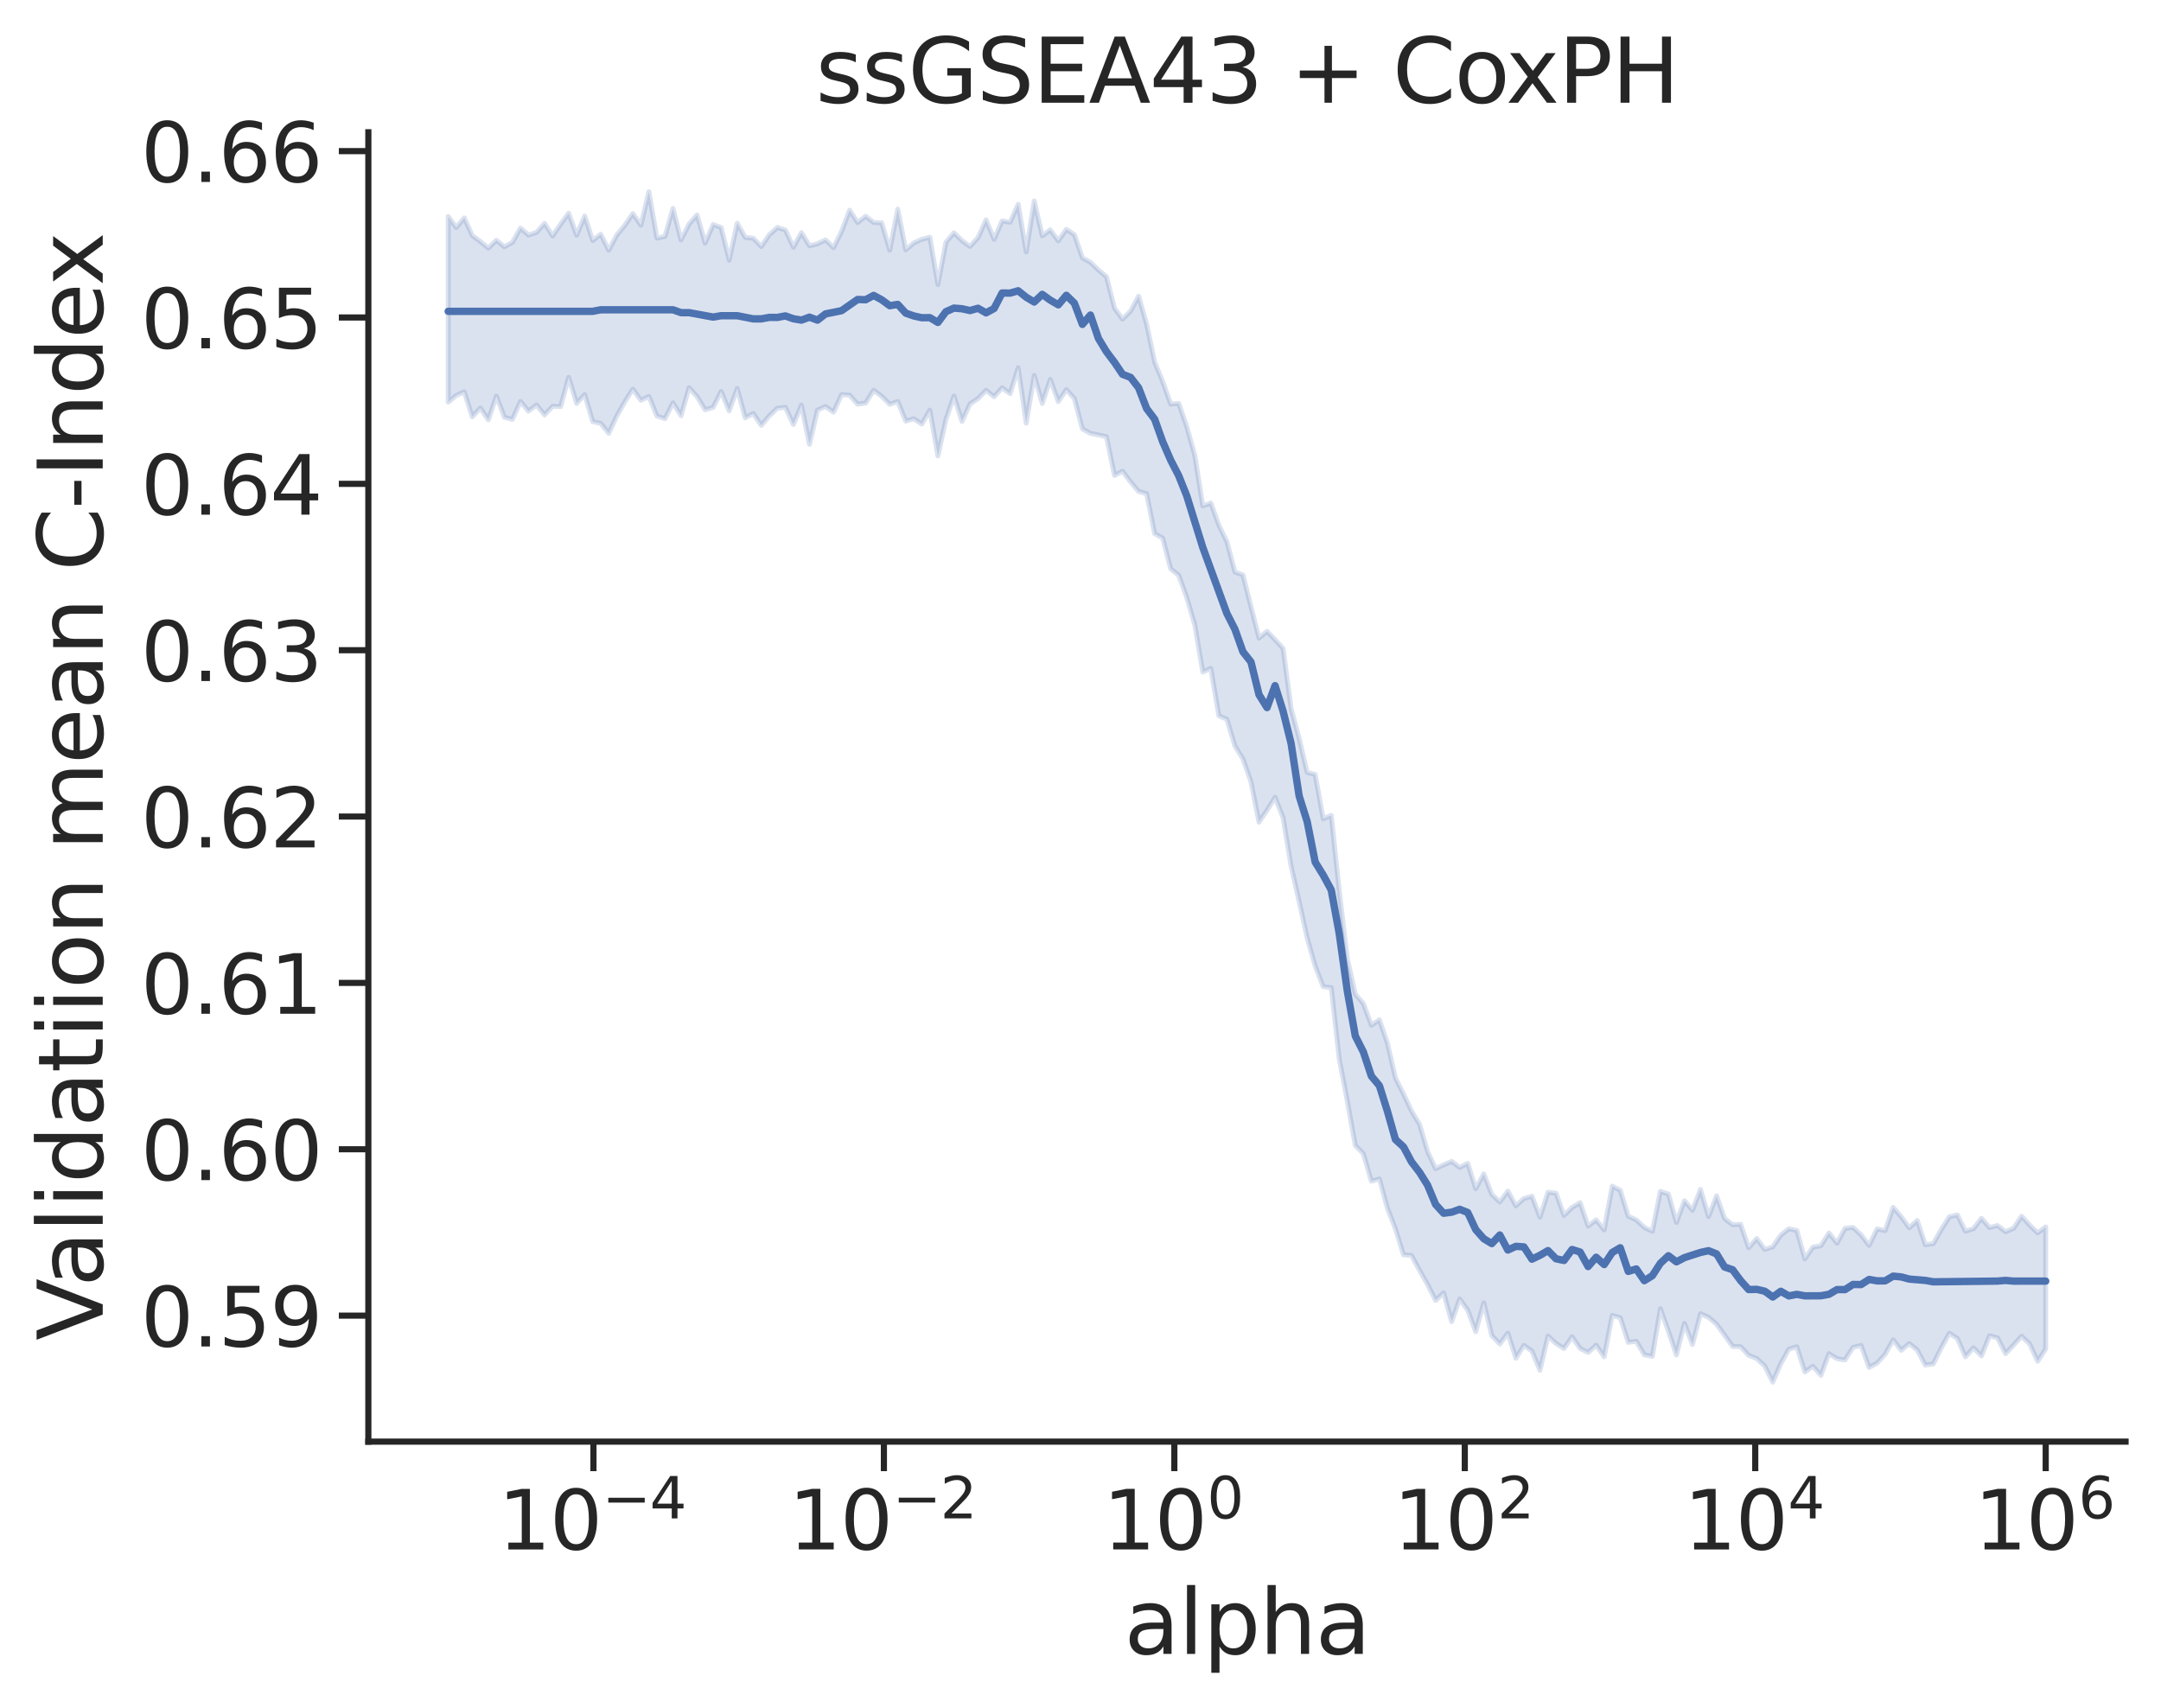 <?xml version="1.0" encoding="utf-8" standalone="no"?>
<!DOCTYPE svg PUBLIC "-//W3C//DTD SVG 1.1//EN"
  "http://www.w3.org/Graphics/SVG/1.1/DTD/svg11.dtd">
<svg xmlns:xlink="http://www.w3.org/1999/xlink" width="439.179pt" height="347.079pt" viewBox="0 0 439.179 347.079" xmlns="http://www.w3.org/2000/svg" version="1.1">
 <defs>
  <style type="text/css">*{stroke-linejoin: round; stroke-linecap: butt}</style>
 </defs>
 <g id="figure_1">
  <g id="patch_1">
   <path d="M 0 347.079 
L 439.179 347.079 
L 439.179 0 
L 0 0 
z
" style="fill: #ffffff"/>
  </g>
  <g id="axes_1">
   <g id="patch_2">
    <path d="M 74.859 292.989 
L 431.979 292.989 
L 431.979 26.877 
L 74.859 26.877 
z
" style="fill: #ffffff"/>
   </g>
   <g id="matplotlib.axis_1">
    <g id="xtick_1">
     <g id="line2d_1">
      <defs>
       <path id="ma810f9e980" d="M 0 0 
L 0 6 
" style="stroke: #262626; stroke-width: 1.25"/>
      </defs>
      <g>
       <use xlink:href="#ma810f9e980" x="120.606" y="292.989" style="fill: #262626; stroke: #262626; stroke-width: 1.25"/>
      </g>
     </g>
     <g id="text_1">
      <!-- $\mathdefault{10^{-4}}$ -->
      <g style="fill: #262626" transform="translate(101.218 315.027)scale(0.165 -0.165)">
       <defs>
        <path id="DejaVuSans-31" d="M 794 531 
L 1825 531 
L 1825 4091 
L 703 3866 
L 703 4441 
L 1819 4666 
L 2450 4666 
L 2450 531 
L 3481 531 
L 3481 0 
L 794 0 
L 794 531 
z
" transform="scale(0.016)"/>
        <path id="DejaVuSans-30" d="M 2034 4250 
Q 1547 4250 1301 3770 
Q 1056 3291 1056 2328 
Q 1056 1369 1301 889 
Q 1547 409 2034 409 
Q 2525 409 2770 889 
Q 3016 1369 3016 2328 
Q 3016 3291 2770 3770 
Q 2525 4250 2034 4250 
z
M 2034 4750 
Q 2819 4750 3233 4129 
Q 3647 3509 3647 2328 
Q 3647 1150 3233 529 
Q 2819 -91 2034 -91 
Q 1250 -91 836 529 
Q 422 1150 422 2328 
Q 422 3509 836 4129 
Q 1250 4750 2034 4750 
z
" transform="scale(0.016)"/>
        <path id="DejaVuSans-2212" d="M 678 2272 
L 4684 2272 
L 4684 1741 
L 678 1741 
L 678 2272 
z
" transform="scale(0.016)"/>
        <path id="DejaVuSans-34" d="M 2419 4116 
L 825 1625 
L 2419 1625 
L 2419 4116 
z
M 2253 4666 
L 3047 4666 
L 3047 1625 
L 3713 1625 
L 3713 1100 
L 3047 1100 
L 3047 0 
L 2419 0 
L 2419 1100 
L 313 1100 
L 313 1709 
L 2253 4666 
z
" transform="scale(0.016)"/>
       </defs>
       <use xlink:href="#DejaVuSans-31" transform="translate(0 0.684)"/>
       <use xlink:href="#DejaVuSans-30" transform="translate(63.623 0.684)"/>
       <use xlink:href="#DejaVuSans-2212" transform="translate(128.203 38.966)scale(0.7)"/>
       <use xlink:href="#DejaVuSans-34" transform="translate(186.855 38.966)scale(0.7)"/>
      </g>
     </g>
    </g>
    <g id="xtick_2">
     <g id="line2d_2">
      <g>
       <use xlink:href="#ma810f9e980" x="179.634" y="292.989" style="fill: #262626; stroke: #262626; stroke-width: 1.25"/>
      </g>
     </g>
     <g id="text_2">
      <!-- $\mathdefault{10^{-2}}$ -->
      <g style="fill: #262626" transform="translate(160.246 315.027)scale(0.165 -0.165)">
       <defs>
        <path id="DejaVuSans-32" d="M 1228 531 
L 3431 531 
L 3431 0 
L 469 0 
L 469 531 
Q 828 903 1448 1529 
Q 2069 2156 2228 2338 
Q 2531 2678 2651 2914 
Q 2772 3150 2772 3378 
Q 2772 3750 2511 3984 
Q 2250 4219 1831 4219 
Q 1534 4219 1204 4116 
Q 875 4013 500 3803 
L 500 4441 
Q 881 4594 1212 4672 
Q 1544 4750 1819 4750 
Q 2544 4750 2975 4387 
Q 3406 4025 3406 3419 
Q 3406 3131 3298 2873 
Q 3191 2616 2906 2266 
Q 2828 2175 2409 1742 
Q 1991 1309 1228 531 
z
" transform="scale(0.016)"/>
       </defs>
       <use xlink:href="#DejaVuSans-31" transform="translate(0 0.766)"/>
       <use xlink:href="#DejaVuSans-30" transform="translate(63.623 0.766)"/>
       <use xlink:href="#DejaVuSans-2212" transform="translate(128.203 39.047)scale(0.7)"/>
       <use xlink:href="#DejaVuSans-32" transform="translate(186.855 39.047)scale(0.7)"/>
      </g>
     </g>
    </g>
    <g id="xtick_3">
     <g id="line2d_3">
      <g>
       <use xlink:href="#ma810f9e980" x="238.662" y="292.989" style="fill: #262626; stroke: #262626; stroke-width: 1.25"/>
      </g>
     </g>
     <g id="text_3">
      <!-- $\mathdefault{10^{0}}$ -->
      <g style="fill: #262626" transform="translate(224.142 315.027)scale(0.165 -0.165)">
       <use xlink:href="#DejaVuSans-31" transform="translate(0 0.766)"/>
       <use xlink:href="#DejaVuSans-30" transform="translate(63.623 0.766)"/>
       <use xlink:href="#DejaVuSans-30" transform="translate(128.203 39.047)scale(0.7)"/>
      </g>
     </g>
    </g>
    <g id="xtick_4">
     <g id="line2d_4">
      <g>
       <use xlink:href="#ma810f9e980" x="297.69" y="292.989" style="fill: #262626; stroke: #262626; stroke-width: 1.25"/>
      </g>
     </g>
     <g id="text_4">
      <!-- $\mathdefault{10^{2}}$ -->
      <g style="fill: #262626" transform="translate(283.17 315.027)scale(0.165 -0.165)">
       <use xlink:href="#DejaVuSans-31" transform="translate(0 0.766)"/>
       <use xlink:href="#DejaVuSans-30" transform="translate(63.623 0.766)"/>
       <use xlink:href="#DejaVuSans-32" transform="translate(128.203 39.047)scale(0.7)"/>
      </g>
     </g>
    </g>
    <g id="xtick_5">
     <g id="line2d_5">
      <g>
       <use xlink:href="#ma810f9e980" x="356.718" y="292.989" style="fill: #262626; stroke: #262626; stroke-width: 1.25"/>
      </g>
     </g>
     <g id="text_5">
      <!-- $\mathdefault{10^{4}}$ -->
      <g style="fill: #262626" transform="translate(342.198 315.027)scale(0.165 -0.165)">
       <use xlink:href="#DejaVuSans-31" transform="translate(0 0.684)"/>
       <use xlink:href="#DejaVuSans-30" transform="translate(63.623 0.684)"/>
       <use xlink:href="#DejaVuSans-34" transform="translate(128.203 38.966)scale(0.7)"/>
      </g>
     </g>
    </g>
    <g id="xtick_6">
     <g id="line2d_6">
      <g>
       <use xlink:href="#ma810f9e980" x="415.746" y="292.989" style="fill: #262626; stroke: #262626; stroke-width: 1.25"/>
      </g>
     </g>
     <g id="text_6">
      <!-- $\mathdefault{10^{6}}$ -->
      <g style="fill: #262626" transform="translate(401.226 315.027)scale(0.165 -0.165)">
       <defs>
        <path id="DejaVuSans-36" d="M 2113 2584 
Q 1688 2584 1439 2293 
Q 1191 2003 1191 1497 
Q 1191 994 1439 701 
Q 1688 409 2113 409 
Q 2538 409 2786 701 
Q 3034 994 3034 1497 
Q 3034 2003 2786 2293 
Q 2538 2584 2113 2584 
z
M 3366 4563 
L 3366 3988 
Q 3128 4100 2886 4159 
Q 2644 4219 2406 4219 
Q 1781 4219 1451 3797 
Q 1122 3375 1075 2522 
Q 1259 2794 1537 2939 
Q 1816 3084 2150 3084 
Q 2853 3084 3261 2657 
Q 3669 2231 3669 1497 
Q 3669 778 3244 343 
Q 2819 -91 2113 -91 
Q 1303 -91 875 529 
Q 447 1150 447 2328 
Q 447 3434 972 4092 
Q 1497 4750 2381 4750 
Q 2619 4750 2861 4703 
Q 3103 4656 3366 4563 
z
" transform="scale(0.016)"/>
       </defs>
       <use xlink:href="#DejaVuSans-31" transform="translate(0 0.766)"/>
       <use xlink:href="#DejaVuSans-30" transform="translate(63.623 0.766)"/>
       <use xlink:href="#DejaVuSans-36" transform="translate(128.203 39.047)scale(0.7)"/>
      </g>
     </g>
    </g>
    <g id="text_7">
     <!-- alpha -->
     <g style="fill: #262626" transform="translate(228.471 336.135)scale(0.18 -0.18)">
      <defs>
       <path id="DejaVuSans-61" d="M 2194 1759 
Q 1497 1759 1228 1600 
Q 959 1441 959 1056 
Q 959 750 1161 570 
Q 1363 391 1709 391 
Q 2188 391 2477 730 
Q 2766 1069 2766 1631 
L 2766 1759 
L 2194 1759 
z
M 3341 1997 
L 3341 0 
L 2766 0 
L 2766 531 
Q 2569 213 2275 61 
Q 1981 -91 1556 -91 
Q 1019 -91 701 211 
Q 384 513 384 1019 
Q 384 1609 779 1909 
Q 1175 2209 1959 2209 
L 2766 2209 
L 2766 2266 
Q 2766 2663 2505 2880 
Q 2244 3097 1772 3097 
Q 1472 3097 1187 3025 
Q 903 2953 641 2809 
L 641 3341 
Q 956 3463 1253 3523 
Q 1550 3584 1831 3584 
Q 2591 3584 2966 3190 
Q 3341 2797 3341 1997 
z
" transform="scale(0.016)"/>
       <path id="DejaVuSans-6c" d="M 603 4863 
L 1178 4863 
L 1178 0 
L 603 0 
L 603 4863 
z
" transform="scale(0.016)"/>
       <path id="DejaVuSans-70" d="M 1159 525 
L 1159 -1331 
L 581 -1331 
L 581 3500 
L 1159 3500 
L 1159 2969 
Q 1341 3281 1617 3432 
Q 1894 3584 2278 3584 
Q 2916 3584 3314 3078 
Q 3713 2572 3713 1747 
Q 3713 922 3314 415 
Q 2916 -91 2278 -91 
Q 1894 -91 1617 61 
Q 1341 213 1159 525 
z
M 3116 1747 
Q 3116 2381 2855 2742 
Q 2594 3103 2138 3103 
Q 1681 3103 1420 2742 
Q 1159 2381 1159 1747 
Q 1159 1113 1420 752 
Q 1681 391 2138 391 
Q 2594 391 2855 752 
Q 3116 1113 3116 1747 
z
" transform="scale(0.016)"/>
       <path id="DejaVuSans-68" d="M 3513 2113 
L 3513 0 
L 2938 0 
L 2938 2094 
Q 2938 2591 2744 2837 
Q 2550 3084 2163 3084 
Q 1697 3084 1428 2787 
Q 1159 2491 1159 1978 
L 1159 0 
L 581 0 
L 581 4863 
L 1159 4863 
L 1159 2956 
Q 1366 3272 1645 3428 
Q 1925 3584 2291 3584 
Q 2894 3584 3203 3211 
Q 3513 2838 3513 2113 
z
" transform="scale(0.016)"/>
      </defs>
      <use xlink:href="#DejaVuSans-61"/>
      <use xlink:href="#DejaVuSans-6c" x="61.279"/>
      <use xlink:href="#DejaVuSans-70" x="89.062"/>
      <use xlink:href="#DejaVuSans-68" x="152.539"/>
      <use xlink:href="#DejaVuSans-61" x="215.918"/>
     </g>
    </g>
   </g>
   <g id="matplotlib.axis_2">
    <g id="ytick_1">
     <g id="line2d_7">
      <defs>
       <path id="me939cc6c13" d="M 0 0 
L -6 0 
" style="stroke: #262626; stroke-width: 1.25"/>
      </defs>
      <g>
       <use xlink:href="#me939cc6c13" x="74.859" y="267.384" style="fill: #262626; stroke: #262626; stroke-width: 1.25"/>
      </g>
     </g>
     <g id="text_8">
      <!-- 0.59 -->
      <g style="fill: #262626" transform="translate(28.621 273.653)scale(0.165 -0.165)">
       <defs>
        <path id="DejaVuSans-2e" d="M 684 794 
L 1344 794 
L 1344 0 
L 684 0 
L 684 794 
z
" transform="scale(0.016)"/>
        <path id="DejaVuSans-35" d="M 691 4666 
L 3169 4666 
L 3169 4134 
L 1269 4134 
L 1269 2991 
Q 1406 3038 1543 3061 
Q 1681 3084 1819 3084 
Q 2600 3084 3056 2656 
Q 3513 2228 3513 1497 
Q 3513 744 3044 326 
Q 2575 -91 1722 -91 
Q 1428 -91 1123 -41 
Q 819 9 494 109 
L 494 744 
Q 775 591 1075 516 
Q 1375 441 1709 441 
Q 2250 441 2565 725 
Q 2881 1009 2881 1497 
Q 2881 1984 2565 2268 
Q 2250 2553 1709 2553 
Q 1456 2553 1204 2497 
Q 953 2441 691 2322 
L 691 4666 
z
" transform="scale(0.016)"/>
        <path id="DejaVuSans-39" d="M 703 97 
L 703 672 
Q 941 559 1184 500 
Q 1428 441 1663 441 
Q 2288 441 2617 861 
Q 2947 1281 2994 2138 
Q 2813 1869 2534 1725 
Q 2256 1581 1919 1581 
Q 1219 1581 811 2004 
Q 403 2428 403 3163 
Q 403 3881 828 4315 
Q 1253 4750 1959 4750 
Q 2769 4750 3195 4129 
Q 3622 3509 3622 2328 
Q 3622 1225 3098 567 
Q 2575 -91 1691 -91 
Q 1453 -91 1209 -44 
Q 966 3 703 97 
z
M 1959 2075 
Q 2384 2075 2632 2365 
Q 2881 2656 2881 3163 
Q 2881 3666 2632 3958 
Q 2384 4250 1959 4250 
Q 1534 4250 1286 3958 
Q 1038 3666 1038 3163 
Q 1038 2656 1286 2365 
Q 1534 2075 1959 2075 
z
" transform="scale(0.016)"/>
       </defs>
       <use xlink:href="#DejaVuSans-30"/>
       <use xlink:href="#DejaVuSans-2e" x="63.623"/>
       <use xlink:href="#DejaVuSans-35" x="95.41"/>
       <use xlink:href="#DejaVuSans-39" x="159.033"/>
      </g>
     </g>
    </g>
    <g id="ytick_2">
     <g id="line2d_8">
      <g>
       <use xlink:href="#me939cc6c13" x="74.859" y="233.574" style="fill: #262626; stroke: #262626; stroke-width: 1.25"/>
      </g>
     </g>
     <g id="text_9">
      <!-- 0.60 -->
      <g style="fill: #262626" transform="translate(28.621 239.842)scale(0.165 -0.165)">
       <use xlink:href="#DejaVuSans-30"/>
       <use xlink:href="#DejaVuSans-2e" x="63.623"/>
       <use xlink:href="#DejaVuSans-36" x="95.41"/>
       <use xlink:href="#DejaVuSans-30" x="159.033"/>
      </g>
     </g>
    </g>
    <g id="ytick_3">
     <g id="line2d_9">
      <g>
       <use xlink:href="#me939cc6c13" x="74.859" y="199.763" style="fill: #262626; stroke: #262626; stroke-width: 1.25"/>
      </g>
     </g>
     <g id="text_10">
      <!-- 0.61 -->
      <g style="fill: #262626" transform="translate(28.621 206.032)scale(0.165 -0.165)">
       <use xlink:href="#DejaVuSans-30"/>
       <use xlink:href="#DejaVuSans-2e" x="63.623"/>
       <use xlink:href="#DejaVuSans-36" x="95.41"/>
       <use xlink:href="#DejaVuSans-31" x="159.033"/>
      </g>
     </g>
    </g>
    <g id="ytick_4">
     <g id="line2d_10">
      <g>
       <use xlink:href="#me939cc6c13" x="74.859" y="165.952" style="fill: #262626; stroke: #262626; stroke-width: 1.25"/>
      </g>
     </g>
     <g id="text_11">
      <!-- 0.62 -->
      <g style="fill: #262626" transform="translate(28.621 172.221)scale(0.165 -0.165)">
       <use xlink:href="#DejaVuSans-30"/>
       <use xlink:href="#DejaVuSans-2e" x="63.623"/>
       <use xlink:href="#DejaVuSans-36" x="95.41"/>
       <use xlink:href="#DejaVuSans-32" x="159.033"/>
      </g>
     </g>
    </g>
    <g id="ytick_5">
     <g id="line2d_11">
      <g>
       <use xlink:href="#me939cc6c13" x="74.859" y="132.142" style="fill: #262626; stroke: #262626; stroke-width: 1.25"/>
      </g>
     </g>
     <g id="text_12">
      <!-- 0.63 -->
      <g style="fill: #262626" transform="translate(28.621 138.411)scale(0.165 -0.165)">
       <defs>
        <path id="DejaVuSans-33" d="M 2597 2516 
Q 3050 2419 3304 2112 
Q 3559 1806 3559 1356 
Q 3559 666 3084 287 
Q 2609 -91 1734 -91 
Q 1441 -91 1130 -33 
Q 819 25 488 141 
L 488 750 
Q 750 597 1062 519 
Q 1375 441 1716 441 
Q 2309 441 2620 675 
Q 2931 909 2931 1356 
Q 2931 1769 2642 2001 
Q 2353 2234 1838 2234 
L 1294 2234 
L 1294 2753 
L 1863 2753 
Q 2328 2753 2575 2939 
Q 2822 3125 2822 3475 
Q 2822 3834 2567 4026 
Q 2313 4219 1838 4219 
Q 1578 4219 1281 4162 
Q 984 4106 628 3988 
L 628 4550 
Q 988 4650 1302 4700 
Q 1616 4750 1894 4750 
Q 2613 4750 3031 4423 
Q 3450 4097 3450 3541 
Q 3450 3153 3228 2886 
Q 3006 2619 2597 2516 
z
" transform="scale(0.016)"/>
       </defs>
       <use xlink:href="#DejaVuSans-30"/>
       <use xlink:href="#DejaVuSans-2e" x="63.623"/>
       <use xlink:href="#DejaVuSans-36" x="95.41"/>
       <use xlink:href="#DejaVuSans-33" x="159.033"/>
      </g>
     </g>
    </g>
    <g id="ytick_6">
     <g id="line2d_12">
      <g>
       <use xlink:href="#me939cc6c13" x="74.859" y="98.331" style="fill: #262626; stroke: #262626; stroke-width: 1.25"/>
      </g>
     </g>
     <g id="text_13">
      <!-- 0.64 -->
      <g style="fill: #262626" transform="translate(28.621 104.6)scale(0.165 -0.165)">
       <use xlink:href="#DejaVuSans-30"/>
       <use xlink:href="#DejaVuSans-2e" x="63.623"/>
       <use xlink:href="#DejaVuSans-36" x="95.41"/>
       <use xlink:href="#DejaVuSans-34" x="159.033"/>
      </g>
     </g>
    </g>
    <g id="ytick_7">
     <g id="line2d_13">
      <g>
       <use xlink:href="#me939cc6c13" x="74.859" y="64.521" style="fill: #262626; stroke: #262626; stroke-width: 1.25"/>
      </g>
     </g>
     <g id="text_14">
      <!-- 0.65 -->
      <g style="fill: #262626" transform="translate(28.621 70.789)scale(0.165 -0.165)">
       <use xlink:href="#DejaVuSans-30"/>
       <use xlink:href="#DejaVuSans-2e" x="63.623"/>
       <use xlink:href="#DejaVuSans-36" x="95.41"/>
       <use xlink:href="#DejaVuSans-35" x="159.033"/>
      </g>
     </g>
    </g>
    <g id="ytick_8">
     <g id="line2d_14">
      <g>
       <use xlink:href="#me939cc6c13" x="74.859" y="30.71" style="fill: #262626; stroke: #262626; stroke-width: 1.25"/>
      </g>
     </g>
     <g id="text_15">
      <!-- 0.66 -->
      <g style="fill: #262626" transform="translate(28.621 36.979)scale(0.165 -0.165)">
       <use xlink:href="#DejaVuSans-30"/>
       <use xlink:href="#DejaVuSans-2e" x="63.623"/>
       <use xlink:href="#DejaVuSans-36" x="95.41"/>
       <use xlink:href="#DejaVuSans-36" x="159.033"/>
      </g>
     </g>
    </g>
    <g id="text_16">
     <!-- Validatiion mean C-Index -->
     <g style="fill: #262626" transform="translate(20.877 272.432)rotate(-90)scale(0.18 -0.18)">
      <defs>
       <path id="DejaVuSans-56" d="M 1831 0 
L 50 4666 
L 709 4666 
L 2188 738 
L 3669 4666 
L 4325 4666 
L 2547 0 
L 1831 0 
z
" transform="scale(0.016)"/>
       <path id="DejaVuSans-69" d="M 603 3500 
L 1178 3500 
L 1178 0 
L 603 0 
L 603 3500 
z
M 603 4863 
L 1178 4863 
L 1178 4134 
L 603 4134 
L 603 4863 
z
" transform="scale(0.016)"/>
       <path id="DejaVuSans-64" d="M 2906 2969 
L 2906 4863 
L 3481 4863 
L 3481 0 
L 2906 0 
L 2906 525 
Q 2725 213 2448 61 
Q 2172 -91 1784 -91 
Q 1150 -91 751 415 
Q 353 922 353 1747 
Q 353 2572 751 3078 
Q 1150 3584 1784 3584 
Q 2172 3584 2448 3432 
Q 2725 3281 2906 2969 
z
M 947 1747 
Q 947 1113 1208 752 
Q 1469 391 1925 391 
Q 2381 391 2643 752 
Q 2906 1113 2906 1747 
Q 2906 2381 2643 2742 
Q 2381 3103 1925 3103 
Q 1469 3103 1208 2742 
Q 947 2381 947 1747 
z
" transform="scale(0.016)"/>
       <path id="DejaVuSans-74" d="M 1172 4494 
L 1172 3500 
L 2356 3500 
L 2356 3053 
L 1172 3053 
L 1172 1153 
Q 1172 725 1289 603 
Q 1406 481 1766 481 
L 2356 481 
L 2356 0 
L 1766 0 
Q 1100 0 847 248 
Q 594 497 594 1153 
L 594 3053 
L 172 3053 
L 172 3500 
L 594 3500 
L 594 4494 
L 1172 4494 
z
" transform="scale(0.016)"/>
       <path id="DejaVuSans-6f" d="M 1959 3097 
Q 1497 3097 1228 2736 
Q 959 2375 959 1747 
Q 959 1119 1226 758 
Q 1494 397 1959 397 
Q 2419 397 2687 759 
Q 2956 1122 2956 1747 
Q 2956 2369 2687 2733 
Q 2419 3097 1959 3097 
z
M 1959 3584 
Q 2709 3584 3137 3096 
Q 3566 2609 3566 1747 
Q 3566 888 3137 398 
Q 2709 -91 1959 -91 
Q 1206 -91 779 398 
Q 353 888 353 1747 
Q 353 2609 779 3096 
Q 1206 3584 1959 3584 
z
" transform="scale(0.016)"/>
       <path id="DejaVuSans-6e" d="M 3513 2113 
L 3513 0 
L 2938 0 
L 2938 2094 
Q 2938 2591 2744 2837 
Q 2550 3084 2163 3084 
Q 1697 3084 1428 2787 
Q 1159 2491 1159 1978 
L 1159 0 
L 581 0 
L 581 3500 
L 1159 3500 
L 1159 2956 
Q 1366 3272 1645 3428 
Q 1925 3584 2291 3584 
Q 2894 3584 3203 3211 
Q 3513 2838 3513 2113 
z
" transform="scale(0.016)"/>
       <path id="DejaVuSans-20" transform="scale(0.016)"/>
       <path id="DejaVuSans-6d" d="M 3328 2828 
Q 3544 3216 3844 3400 
Q 4144 3584 4550 3584 
Q 5097 3584 5394 3201 
Q 5691 2819 5691 2113 
L 5691 0 
L 5113 0 
L 5113 2094 
Q 5113 2597 4934 2840 
Q 4756 3084 4391 3084 
Q 3944 3084 3684 2787 
Q 3425 2491 3425 1978 
L 3425 0 
L 2847 0 
L 2847 2094 
Q 2847 2600 2669 2842 
Q 2491 3084 2119 3084 
Q 1678 3084 1418 2786 
Q 1159 2488 1159 1978 
L 1159 0 
L 581 0 
L 581 3500 
L 1159 3500 
L 1159 2956 
Q 1356 3278 1631 3431 
Q 1906 3584 2284 3584 
Q 2666 3584 2933 3390 
Q 3200 3197 3328 2828 
z
" transform="scale(0.016)"/>
       <path id="DejaVuSans-65" d="M 3597 1894 
L 3597 1613 
L 953 1613 
Q 991 1019 1311 708 
Q 1631 397 2203 397 
Q 2534 397 2845 478 
Q 3156 559 3463 722 
L 3463 178 
Q 3153 47 2828 -22 
Q 2503 -91 2169 -91 
Q 1331 -91 842 396 
Q 353 884 353 1716 
Q 353 2575 817 3079 
Q 1281 3584 2069 3584 
Q 2775 3584 3186 3129 
Q 3597 2675 3597 1894 
z
M 3022 2063 
Q 3016 2534 2758 2815 
Q 2500 3097 2075 3097 
Q 1594 3097 1305 2825 
Q 1016 2553 972 2059 
L 3022 2063 
z
" transform="scale(0.016)"/>
       <path id="DejaVuSans-43" d="M 4122 4306 
L 4122 3641 
Q 3803 3938 3442 4084 
Q 3081 4231 2675 4231 
Q 1875 4231 1450 3742 
Q 1025 3253 1025 2328 
Q 1025 1406 1450 917 
Q 1875 428 2675 428 
Q 3081 428 3442 575 
Q 3803 722 4122 1019 
L 4122 359 
Q 3791 134 3420 21 
Q 3050 -91 2638 -91 
Q 1578 -91 968 557 
Q 359 1206 359 2328 
Q 359 3453 968 4101 
Q 1578 4750 2638 4750 
Q 3056 4750 3426 4639 
Q 3797 4528 4122 4306 
z
" transform="scale(0.016)"/>
       <path id="DejaVuSans-2d" d="M 313 2009 
L 1997 2009 
L 1997 1497 
L 313 1497 
L 313 2009 
z
" transform="scale(0.016)"/>
       <path id="DejaVuSans-49" d="M 628 4666 
L 1259 4666 
L 1259 0 
L 628 0 
L 628 4666 
z
" transform="scale(0.016)"/>
       <path id="DejaVuSans-78" d="M 3513 3500 
L 2247 1797 
L 3578 0 
L 2900 0 
L 1881 1375 
L 863 0 
L 184 0 
L 1544 1831 
L 300 3500 
L 978 3500 
L 1906 2253 
L 2834 3500 
L 3513 3500 
z
" transform="scale(0.016)"/>
      </defs>
      <use xlink:href="#DejaVuSans-56"/>
      <use xlink:href="#DejaVuSans-61" x="60.658"/>
      <use xlink:href="#DejaVuSans-6c" x="121.938"/>
      <use xlink:href="#DejaVuSans-69" x="149.721"/>
      <use xlink:href="#DejaVuSans-64" x="177.504"/>
      <use xlink:href="#DejaVuSans-61" x="240.98"/>
      <use xlink:href="#DejaVuSans-74" x="302.26"/>
      <use xlink:href="#DejaVuSans-69" x="341.469"/>
      <use xlink:href="#DejaVuSans-69" x="369.252"/>
      <use xlink:href="#DejaVuSans-6f" x="397.035"/>
      <use xlink:href="#DejaVuSans-6e" x="458.217"/>
      <use xlink:href="#DejaVuSans-20" x="521.596"/>
      <use xlink:href="#DejaVuSans-6d" x="553.383"/>
      <use xlink:href="#DejaVuSans-65" x="650.795"/>
      <use xlink:href="#DejaVuSans-61" x="712.318"/>
      <use xlink:href="#DejaVuSans-6e" x="773.598"/>
      <use xlink:href="#DejaVuSans-20" x="836.977"/>
      <use xlink:href="#DejaVuSans-43" x="868.764"/>
      <use xlink:href="#DejaVuSans-2d" x="938.588"/>
      <use xlink:href="#DejaVuSans-49" x="974.672"/>
      <use xlink:href="#DejaVuSans-6e" x="1004.164"/>
      <use xlink:href="#DejaVuSans-64" x="1067.543"/>
      <use xlink:href="#DejaVuSans-65" x="1131.02"/>
      <use xlink:href="#DejaVuSans-78" x="1190.793"/>
     </g>
    </g>
   </g>
   <g id="PolyCollection_1">
    <defs>
     <path id="mb7e228ec76" d="M 91.092 -303.073 
L 91.092 -265.35 
L 92.723 -266.716 
L 94.354 -267.447 
L 95.986 -262.349 
L 97.617 -264.17 
L 99.249 -261.747 
L 100.88 -266.583 
L 102.512 -262.273 
L 104.143 -261.854 
L 105.775 -265.492 
L 107.406 -263.525 
L 109.037 -264.789 
L 110.669 -262.755 
L 112.3 -264.502 
L 113.932 -264.442 
L 115.563 -270.41 
L 117.195 -265.098 
L 118.826 -266.885 
L 120.457 -261.397 
L 122.089 -261.03 
L 123.72 -259.014 
L 125.352 -262.549 
L 126.983 -265.429 
L 128.615 -267.99 
L 130.246 -265.724 
L 131.877 -266.516 
L 133.509 -262.529 
L 135.14 -261.989 
L 136.772 -265.219 
L 138.403 -262.584 
L 140.035 -268.293 
L 141.666 -266.49 
L 143.297 -263.804 
L 144.929 -264.272 
L 146.56 -267.533 
L 148.192 -263.566 
L 149.823 -268.126 
L 151.455 -262.155 
L 153.086 -263.048 
L 154.717 -260.629 
L 156.349 -262.571 
L 157.98 -264.118 
L 159.612 -264.3 
L 161.243 -260.811 
L 162.875 -264.755 
L 164.506 -256.777 
L 166.137 -263.747 
L 167.769 -264.472 
L 169.4 -263.316 
L 171.032 -266.888 
L 172.663 -266.772 
L 174.295 -264.929 
L 175.926 -265.163 
L 177.557 -267.765 
L 179.189 -266.526 
L 180.82 -264.914 
L 182.452 -265.481 
L 184.083 -261.484 
L 185.715 -261.976 
L 187.346 -260.902 
L 188.977 -263.723 
L 190.609 -254.403 
L 192.24 -261.839 
L 193.872 -266.593 
L 195.503 -261.434 
L 197.135 -264.992 
L 198.766 -266.067 
L 200.397 -267.748 
L 202.029 -266.434 
L 203.66 -268.256 
L 205.292 -267.077 
L 206.923 -272.341 
L 208.555 -261.072 
L 210.186 -270.78 
L 211.817 -265.081 
L 213.449 -269.971 
L 215.08 -265.46 
L 216.712 -267.893 
L 218.343 -266.086 
L 219.975 -259.909 
L 221.606 -259.006 
L 223.237 -258.686 
L 224.869 -258.324 
L 226.5 -250.454 
L 228.132 -251.309 
L 229.763 -249.136 
L 231.395 -247.206 
L 233.026 -246.754 
L 234.657 -238.63 
L 236.289 -237.724 
L 237.92 -231.461 
L 239.552 -230.167 
L 241.183 -225.648 
L 242.815 -220.092 
L 244.446 -210.507 
L 246.077 -211.24 
L 247.709 -201.597 
L 249.34 -200.897 
L 250.972 -195.472 
L 252.603 -192.831 
L 254.235 -188.181 
L 255.866 -179.987 
L 257.497 -182.382 
L 259.129 -185.048 
L 260.76 -180.889 
L 262.392 -171.026 
L 264.023 -163.859 
L 265.655 -156.468 
L 267.286 -150.741 
L 268.917 -146.533 
L 270.549 -146.358 
L 272.18 -131.829 
L 273.812 -123.318 
L 275.443 -114.278 
L 277.075 -112.612 
L 278.706 -107.019 
L 280.337 -107.483 
L 281.969 -101.509 
L 283.6 -97.334 
L 285.232 -92.055 
L 286.863 -91.922 
L 288.495 -88.89 
L 290.126 -86.023 
L 291.758 -82.797 
L 293.389 -84.329 
L 295.02 -78.476 
L 296.652 -83.08 
L 298.283 -80.813 
L 299.915 -76.436 
L 301.546 -82.294 
L 303.178 -75.647 
L 304.809 -73.927 
L 306.44 -76.139 
L 308.072 -71.038 
L 309.703 -73.656 
L 311.335 -72.494 
L 312.966 -68.593 
L 314.598 -75.549 
L 316.229 -74.042 
L 317.86 -73.02 
L 319.492 -75.405 
L 321.123 -73.015 
L 322.755 -72.213 
L 324.386 -73.694 
L 326.018 -71.325 
L 327.649 -79.74 
L 329.28 -79.274 
L 330.912 -74.255 
L 332.543 -74.484 
L 334.175 -71.74 
L 335.806 -71.426 
L 337.438 -81.101 
L 339.069 -76.541 
L 340.7 -71.702 
L 342.332 -78.119 
L 343.963 -73.835 
L 345.595 -80.077 
L 347.226 -79.367 
L 348.858 -77.951 
L 350.489 -75.721 
L 352.12 -73.439 
L 353.752 -73.38 
L 355.383 -71.628 
L 357.015 -70.982 
L 358.646 -69.458 
L 360.278 -66.186 
L 361.909 -69.929 
L 363.54 -72.873 
L 365.172 -73.373 
L 366.803 -68.239 
L 368.435 -69.404 
L 370.066 -67.563 
L 371.698 -71.977 
L 373.329 -70.948 
L 374.96 -70.69 
L 376.592 -73.241 
L 378.223 -73.643 
L 379.855 -69.16 
L 381.486 -70.065 
L 383.118 -71.85 
L 384.749 -74.783 
L 386.38 -72.644 
L 388.012 -74.029 
L 389.643 -72.709 
L 391.275 -69.654 
L 392.906 -69.882 
L 394.538 -73.18 
L 396.169 -76.114 
L 397.8 -75.052 
L 399.432 -71.318 
L 401.063 -73.16 
L 402.695 -71.517 
L 404.326 -75.598 
L 405.958 -75.194 
L 407.589 -71.958 
L 409.22 -73.72 
L 410.852 -75.519 
L 412.483 -73.943 
L 414.115 -70.418 
L 415.746 -72.935 
L 415.746 -97.727 
L 415.746 -97.727 
L 414.115 -96.505 
L 412.483 -98.083 
L 410.852 -99.902 
L 409.22 -97.449 
L 407.589 -96.731 
L 405.958 -98.007 
L 404.326 -97.587 
L 402.695 -99.479 
L 401.063 -97.357 
L 399.432 -96.852 
L 397.8 -100.152 
L 396.169 -99.788 
L 394.538 -97.209 
L 392.906 -94.327 
L 391.275 -94.105 
L 389.643 -99.017 
L 388.012 -97.534 
L 386.38 -99.778 
L 384.749 -101.699 
L 383.118 -96.965 
L 381.486 -97.32 
L 379.855 -93.98 
L 378.223 -96.094 
L 376.592 -97.624 
L 374.96 -97.424 
L 373.329 -94.418 
L 371.698 -96.497 
L 370.066 -93.906 
L 368.435 -93.613 
L 366.803 -91.22 
L 365.172 -97.006 
L 363.54 -97.349 
L 361.909 -96.047 
L 360.278 -93.668 
L 358.646 -93.152 
L 357.015 -95.363 
L 355.383 -93.478 
L 353.752 -98.246 
L 352.12 -98.164 
L 350.489 -99.426 
L 348.858 -104.04 
L 347.226 -99.813 
L 345.595 -105.343 
L 343.963 -101.101 
L 342.332 -103.049 
L 340.7 -98.628 
L 339.069 -104.411 
L 337.438 -104.94 
L 335.806 -96.844 
L 334.175 -97.626 
L 332.543 -99.152 
L 330.912 -99.897 
L 329.28 -105.173 
L 327.649 -106.018 
L 326.018 -97.123 
L 324.386 -99.153 
L 322.755 -97.897 
L 321.123 -102.645 
L 319.492 -101.671 
L 317.86 -100.062 
L 316.229 -104.567 
L 314.598 -104.772 
L 312.966 -99.696 
L 311.335 -103.967 
L 309.703 -103.49 
L 308.072 -102.008 
L 306.44 -105.002 
L 304.809 -102.789 
L 303.178 -104.315 
L 301.546 -108.497 
L 299.915 -105.488 
L 298.283 -110.651 
L 296.652 -109.793 
L 295.02 -111.045 
L 293.389 -110.328 
L 291.758 -109.554 
L 290.126 -113.061 
L 288.495 -118.57 
L 286.863 -121.275 
L 285.232 -124.736 
L 283.6 -127.972 
L 281.969 -135.05 
L 280.337 -139.815 
L 278.706 -138.711 
L 277.075 -143.124 
L 275.443 -145.016 
L 273.812 -152.272 
L 272.18 -165.974 
L 270.549 -181.368 
L 268.917 -180.673 
L 267.286 -189.666 
L 265.655 -190.102 
L 264.023 -197.025 
L 262.392 -203.068 
L 260.76 -215.288 
L 259.129 -217.075 
L 257.497 -218.766 
L 255.866 -217.39 
L 254.235 -223.776 
L 252.603 -230.223 
L 250.972 -230.829 
L 249.34 -236.989 
L 247.709 -240.33 
L 246.077 -244.838 
L 244.446 -244.254 
L 242.815 -254.512 
L 241.183 -260.396 
L 239.552 -265.089 
L 237.92 -264.954 
L 236.289 -269.533 
L 234.657 -273.501 
L 233.026 -281.21 
L 231.395 -286.881 
L 229.763 -283.836 
L 228.132 -282.216 
L 226.5 -284.446 
L 224.869 -290.835 
L 223.237 -292.206 
L 221.606 -293.765 
L 219.975 -294.676 
L 218.343 -299.393 
L 216.712 -300.454 
L 215.08 -298.126 
L 213.449 -300.355 
L 211.817 -299.149 
L 210.186 -306.235 
L 208.555 -295.876 
L 206.923 -305.561 
L 205.292 -301.919 
L 203.66 -302.166 
L 202.029 -298.447 
L 200.397 -302.388 
L 198.766 -298.784 
L 197.135 -296.987 
L 195.503 -298.172 
L 193.872 -299.777 
L 192.24 -297.828 
L 190.609 -289.233 
L 188.977 -298.854 
L 187.346 -298.457 
L 185.715 -297.7 
L 184.083 -296.295 
L 182.452 -304.564 
L 180.82 -296.227 
L 179.189 -301.777 
L 177.557 -301.864 
L 175.926 -303.131 
L 174.295 -301.837 
L 172.663 -304.36 
L 171.032 -300.037 
L 169.4 -296.738 
L 167.769 -298.331 
L 166.137 -297.53 
L 164.506 -297.123 
L 162.875 -299.804 
L 161.243 -296.847 
L 159.612 -300.316 
L 157.98 -300.857 
L 156.349 -299.36 
L 154.717 -296.977 
L 153.086 -298.668 
L 151.455 -298.836 
L 149.823 -301.703 
L 148.192 -294.212 
L 146.56 -300.84 
L 144.929 -301.437 
L 143.297 -297.67 
L 141.666 -303.397 
L 140.035 -301.535 
L 138.403 -298.311 
L 136.772 -304.724 
L 135.14 -299.032 
L 133.509 -298.686 
L 131.877 -308.106 
L 130.246 -301.301 
L 128.615 -303.673 
L 126.983 -301.28 
L 125.352 -299.308 
L 123.72 -296.23 
L 122.089 -299.467 
L 120.457 -298.185 
L 118.826 -303.174 
L 117.195 -299.276 
L 115.563 -303.738 
L 113.932 -301.506 
L 112.3 -299.118 
L 110.669 -301.686 
L 109.037 -299.846 
L 107.406 -299.304 
L 105.775 -300.712 
L 104.143 -297.814 
L 102.512 -296.918 
L 100.88 -298.25 
L 99.249 -296.655 
L 97.617 -297.994 
L 95.986 -299.193 
L 94.354 -302.782 
L 92.723 -300.824 
L 91.092 -303.073 
z
" style="stroke: #4c72b0; stroke-opacity: 0.2"/>
    </defs>
    <g clip-path="url(#p634669639c)">
     <use xlink:href="#mb7e228ec76" x="0" y="347.079" style="fill: #4c72b0; fill-opacity: 0.2; stroke: #4c72b0; stroke-opacity: 0.2"/>
    </g>
   </g>
   <g id="line2d_15">
    <path d="M 91.092 63.272 
L 120.457 63.272 
L 122.089 62.957 
L 136.772 62.957 
L 138.403 63.541 
L 140.035 63.541 
L 144.929 64.441 
L 146.56 64.163 
L 149.823 64.163 
L 153.086 64.806 
L 154.717 64.806 
L 156.349 64.503 
L 157.98 64.514 
L 159.612 64.204 
L 161.243 64.785 
L 162.875 65.057 
L 164.506 64.459 
L 166.137 65.064 
L 167.769 63.799 
L 171.032 63.138 
L 174.295 60.863 
L 175.926 60.918 
L 177.557 60.043 
L 179.189 60.929 
L 180.82 62.128 
L 182.452 61.869 
L 184.083 63.644 
L 185.715 64.214 
L 187.346 64.572 
L 188.977 64.555 
L 190.609 65.533 
L 192.24 63.343 
L 193.872 62.618 
L 195.503 62.751 
L 197.135 63.114 
L 198.766 62.651 
L 200.397 63.582 
L 202.029 62.698 
L 203.66 59.549 
L 205.292 59.567 
L 206.923 59.097 
L 208.555 60.407 
L 210.186 61.378 
L 211.817 59.824 
L 213.449 61.003 
L 215.08 61.953 
L 216.712 60.019 
L 218.343 61.612 
L 219.975 65.927 
L 221.606 64.027 
L 223.237 68.786 
L 224.869 71.482 
L 226.5 73.641 
L 228.132 76.074 
L 229.763 76.699 
L 231.395 78.807 
L 233.026 83.026 
L 234.657 85.194 
L 236.289 89.761 
L 237.92 93.52 
L 239.552 96.687 
L 241.183 100.78 
L 244.446 111.267 
L 249.34 124.678 
L 250.972 127.888 
L 252.603 132.466 
L 254.235 134.529 
L 255.866 141.183 
L 257.497 143.804 
L 259.129 139.352 
L 260.76 144.536 
L 262.392 151.111 
L 264.023 161.769 
L 265.655 166.976 
L 267.286 175.208 
L 268.917 177.858 
L 270.549 180.87 
L 272.18 189.786 
L 273.812 201.393 
L 275.443 210.56 
L 277.075 213.792 
L 278.706 218.707 
L 280.337 220.651 
L 281.969 225.854 
L 283.6 231.597 
L 285.232 233.083 
L 286.863 236.132 
L 288.495 238.265 
L 290.126 240.864 
L 291.758 244.791 
L 293.389 246.574 
L 295.02 246.361 
L 296.652 245.775 
L 298.283 246.426 
L 299.915 249.909 
L 301.546 251.755 
L 303.178 252.741 
L 304.809 250.996 
L 306.44 254.05 
L 308.072 253.301 
L 309.703 253.414 
L 311.335 255.907 
L 312.966 255.124 
L 314.598 254.165 
L 316.229 255.828 
L 317.86 256.169 
L 319.492 253.942 
L 321.123 254.456 
L 322.755 257.408 
L 324.386 255.517 
L 326.018 257.009 
L 327.649 254.55 
L 329.28 253.594 
L 330.912 258.395 
L 332.543 257.894 
L 334.175 260.28 
L 335.806 259.263 
L 337.438 256.742 
L 339.069 255.214 
L 340.7 256.453 
L 342.332 255.597 
L 345.595 254.539 
L 347.226 254.183 
L 348.858 254.836 
L 350.489 257.504 
L 352.12 258.058 
L 353.752 260.269 
L 355.383 262.087 
L 357.015 262.042 
L 358.646 262.416 
L 360.278 263.6 
L 361.909 262.435 
L 363.54 263.373 
L 365.172 263.057 
L 366.803 263.367 
L 370.066 263.347 
L 371.698 263.048 
L 373.329 262.09 
L 374.96 262.097 
L 376.592 261.047 
L 378.223 261.073 
L 379.855 260.028 
L 381.486 260.316 
L 383.118 260.316 
L 384.749 259.361 
L 386.38 259.514 
L 388.012 259.955 
L 391.275 260.224 
L 392.906 260.513 
L 405.958 260.364 
L 407.589 260.225 
L 409.22 260.375 
L 415.746 260.369 
L 415.746 260.369 
" clip-path="url(#p634669639c)" style="fill: none; stroke: #4c72b0; stroke-width: 1.5; stroke-linecap: round"/>
   </g>
   <g id="patch_3">
    <path d="M 74.859 292.989 
L 74.859 26.877 
" style="fill: none; stroke: #262626; stroke-width: 1.25; stroke-linejoin: miter; stroke-linecap: square"/>
   </g>
   <g id="patch_4">
    <path d="M 74.859 292.989 
L 431.979 292.989 
" style="fill: none; stroke: #262626; stroke-width: 1.25; stroke-linejoin: miter; stroke-linecap: square"/>
   </g>
   <g id="text_17">
    <!-- ssGSEA43 + CoxPH -->
    <g style="fill: #262626" transform="translate(165.765 20.877)scale(0.18 -0.18)">
     <defs>
      <path id="DejaVuSans-73" d="M 2834 3397 
L 2834 2853 
Q 2591 2978 2328 3040 
Q 2066 3103 1784 3103 
Q 1356 3103 1142 2972 
Q 928 2841 928 2578 
Q 928 2378 1081 2264 
Q 1234 2150 1697 2047 
L 1894 2003 
Q 2506 1872 2764 1633 
Q 3022 1394 3022 966 
Q 3022 478 2636 193 
Q 2250 -91 1575 -91 
Q 1294 -91 989 -36 
Q 684 19 347 128 
L 347 722 
Q 666 556 975 473 
Q 1284 391 1588 391 
Q 1994 391 2212 530 
Q 2431 669 2431 922 
Q 2431 1156 2273 1281 
Q 2116 1406 1581 1522 
L 1381 1569 
Q 847 1681 609 1914 
Q 372 2147 372 2553 
Q 372 3047 722 3315 
Q 1072 3584 1716 3584 
Q 2034 3584 2315 3537 
Q 2597 3491 2834 3397 
z
" transform="scale(0.016)"/>
      <path id="DejaVuSans-47" d="M 3809 666 
L 3809 1919 
L 2778 1919 
L 2778 2438 
L 4434 2438 
L 4434 434 
Q 4069 175 3628 42 
Q 3188 -91 2688 -91 
Q 1594 -91 976 548 
Q 359 1188 359 2328 
Q 359 3472 976 4111 
Q 1594 4750 2688 4750 
Q 3144 4750 3555 4637 
Q 3966 4525 4313 4306 
L 4313 3634 
Q 3963 3931 3569 4081 
Q 3175 4231 2741 4231 
Q 1884 4231 1454 3753 
Q 1025 3275 1025 2328 
Q 1025 1384 1454 906 
Q 1884 428 2741 428 
Q 3075 428 3337 486 
Q 3600 544 3809 666 
z
" transform="scale(0.016)"/>
      <path id="DejaVuSans-53" d="M 3425 4513 
L 3425 3897 
Q 3066 4069 2747 4153 
Q 2428 4238 2131 4238 
Q 1616 4238 1336 4038 
Q 1056 3838 1056 3469 
Q 1056 3159 1242 3001 
Q 1428 2844 1947 2747 
L 2328 2669 
Q 3034 2534 3370 2195 
Q 3706 1856 3706 1288 
Q 3706 609 3251 259 
Q 2797 -91 1919 -91 
Q 1588 -91 1214 -16 
Q 841 59 441 206 
L 441 856 
Q 825 641 1194 531 
Q 1563 422 1919 422 
Q 2459 422 2753 634 
Q 3047 847 3047 1241 
Q 3047 1584 2836 1778 
Q 2625 1972 2144 2069 
L 1759 2144 
Q 1053 2284 737 2584 
Q 422 2884 422 3419 
Q 422 4038 858 4394 
Q 1294 4750 2059 4750 
Q 2388 4750 2728 4690 
Q 3069 4631 3425 4513 
z
" transform="scale(0.016)"/>
      <path id="DejaVuSans-45" d="M 628 4666 
L 3578 4666 
L 3578 4134 
L 1259 4134 
L 1259 2753 
L 3481 2753 
L 3481 2222 
L 1259 2222 
L 1259 531 
L 3634 531 
L 3634 0 
L 628 0 
L 628 4666 
z
" transform="scale(0.016)"/>
      <path id="DejaVuSans-41" d="M 2188 4044 
L 1331 1722 
L 3047 1722 
L 2188 4044 
z
M 1831 4666 
L 2547 4666 
L 4325 0 
L 3669 0 
L 3244 1197 
L 1141 1197 
L 716 0 
L 50 0 
L 1831 4666 
z
" transform="scale(0.016)"/>
      <path id="DejaVuSans-2b" d="M 2944 4013 
L 2944 2272 
L 4684 2272 
L 4684 1741 
L 2944 1741 
L 2944 0 
L 2419 0 
L 2419 1741 
L 678 1741 
L 678 2272 
L 2419 2272 
L 2419 4013 
L 2944 4013 
z
" transform="scale(0.016)"/>
      <path id="DejaVuSans-50" d="M 1259 4147 
L 1259 2394 
L 2053 2394 
Q 2494 2394 2734 2622 
Q 2975 2850 2975 3272 
Q 2975 3691 2734 3919 
Q 2494 4147 2053 4147 
L 1259 4147 
z
M 628 4666 
L 2053 4666 
Q 2838 4666 3239 4311 
Q 3641 3956 3641 3272 
Q 3641 2581 3239 2228 
Q 2838 1875 2053 1875 
L 1259 1875 
L 1259 0 
L 628 0 
L 628 4666 
z
" transform="scale(0.016)"/>
      <path id="DejaVuSans-48" d="M 628 4666 
L 1259 4666 
L 1259 2753 
L 3553 2753 
L 3553 4666 
L 4184 4666 
L 4184 0 
L 3553 0 
L 3553 2222 
L 1259 2222 
L 1259 0 
L 628 0 
L 628 4666 
z
" transform="scale(0.016)"/>
     </defs>
     <use xlink:href="#DejaVuSans-73"/>
     <use xlink:href="#DejaVuSans-73" x="52.1"/>
     <use xlink:href="#DejaVuSans-47" x="104.199"/>
     <use xlink:href="#DejaVuSans-53" x="181.689"/>
     <use xlink:href="#DejaVuSans-45" x="245.166"/>
     <use xlink:href="#DejaVuSans-41" x="308.35"/>
     <use xlink:href="#DejaVuSans-34" x="376.758"/>
     <use xlink:href="#DejaVuSans-33" x="440.381"/>
     <use xlink:href="#DejaVuSans-20" x="504.004"/>
     <use xlink:href="#DejaVuSans-2b" x="535.791"/>
     <use xlink:href="#DejaVuSans-20" x="619.58"/>
     <use xlink:href="#DejaVuSans-43" x="651.367"/>
     <use xlink:href="#DejaVuSans-6f" x="721.191"/>
     <use xlink:href="#DejaVuSans-78" x="779.248"/>
     <use xlink:href="#DejaVuSans-50" x="838.428"/>
     <use xlink:href="#DejaVuSans-48" x="898.73"/>
    </g>
   </g>
  </g>
 </g>
 <defs>
  <clipPath id="p634669639c">
   <rect x="74.859" y="26.877" width="357.12" height="266.112"/>
  </clipPath>
 </defs>
</svg>
